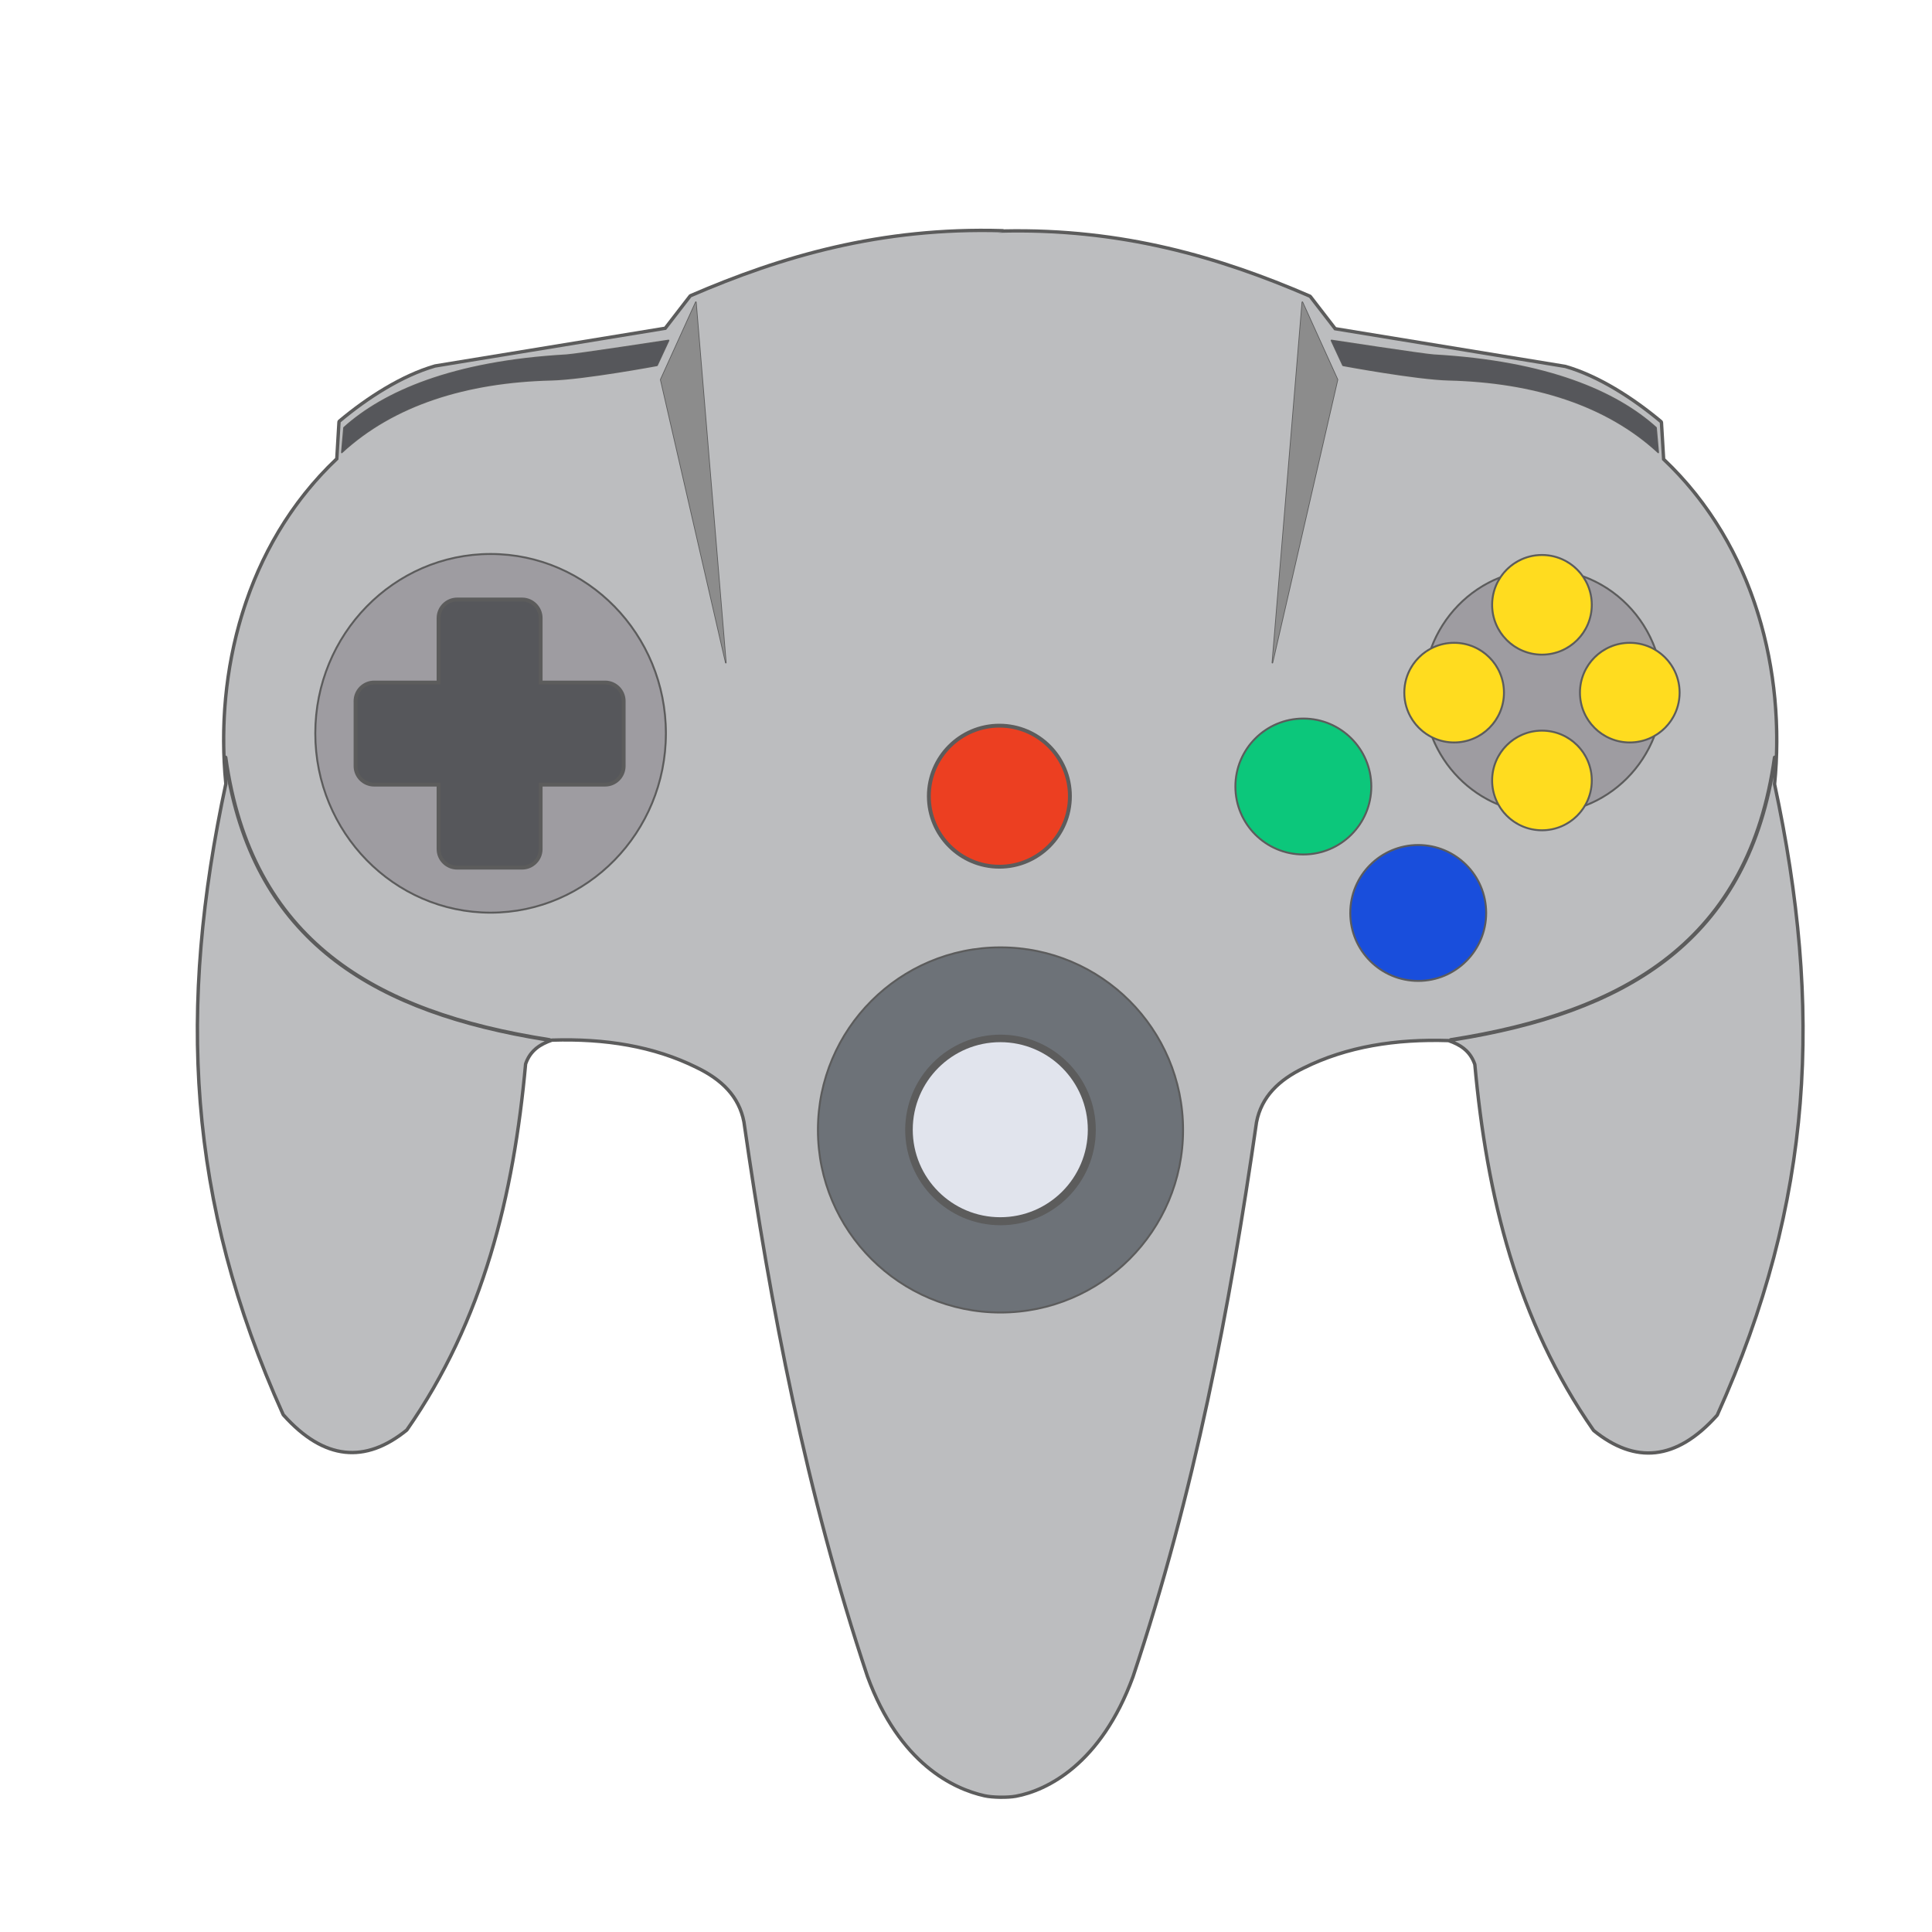 <?xml version="1.0" encoding="UTF-8" standalone="no"?>
<!DOCTYPE svg PUBLIC "-//W3C//DTD SVG 1.1//EN" "http://www.w3.org/Graphics/SVG/1.1/DTD/svg11.dtd">
<svg width="100%" height="100%" viewBox="0 0 8333 8333" version="1.1" xmlns="http://www.w3.org/2000/svg" xmlns:xlink="http://www.w3.org/1999/xlink" xml:space="preserve" xmlns:serif="http://www.serif.com/" style="fill-rule:evenodd;clip-rule:evenodd;stroke-linejoin:round;stroke-miterlimit:2;">
    <path id="Dark-Grey-Background" serif:id="Dark Grey Background" d="M4330.06,989.045C4328.35,988.265 4326.46,987.807 4324.46,987.748C3799.21,972.233 3369.55,1098.39 2976.15,1268.44C2973.88,1269.42 2971.9,1270.96 2970.39,1272.91C2970.39,1272.91 2883.9,1384.96 2865.26,1409.11C2865.26,1409.11 1875.81,1571.22 1875.81,1571.22C1875.25,1571.31 1874.69,1571.43 1874.14,1571.59C1732.11,1612.49 1582.23,1707.83 1459.95,1810.26C1456.87,1812.84 1454.99,1816.57 1454.76,1820.57L1445.54,1975.46C1048.44,2352.47 919.225,2902.33 966.766,3379.97C759.793,4345.85 797.114,5177.29 1214.38,6103.72C1214.99,6105.08 1215.81,6106.34 1216.8,6107.45C1306.68,6208.08 1396.94,6260.71 1486.83,6270.61C1577.26,6280.57 1667.91,6247.5 1758.35,6174.25C1759.41,6173.39 1760.35,6172.39 1761.13,6171.27C2091.79,5697.61 2222.56,5157.33 2274.16,4590.65C2293.93,4534.04 2335.44,4509.86 2382,4493.44C2607.55,4486.41 2817.22,4518.97 3002.94,4611.5C3002.98,4611.52 3003.03,4611.54 3003.08,4611.57C3106.22,4661.57 3180.66,4731.75 3201.48,4839.87C3316.91,5642.52 3470.39,6441.99 3734.39,7232.25C3734.43,7232.39 3734.48,7232.52 3734.53,7232.65C3873.98,7612.83 4109.84,7722.57 4244.83,7752.49C4280.55,7760.41 4346.97,7761.16 4382.8,7754.56C4518.44,7729.57 4754.07,7615.01 4893.61,7234.61C4893.66,7234.48 4893.7,7234.34 4893.75,7234.21C5157.75,6443.94 5311.22,5644.48 5426.66,4841.83C5447.47,4733.71 5521.92,4663.53 5625.06,4613.52C5625.11,4613.5 5625.15,4613.48 5625.2,4613.45C5810.92,4520.93 6020.59,4488.37 6246.13,4495.4C6292.7,4511.82 6334.21,4535.99 6353.98,4592.61C6405.58,5159.28 6536.35,5699.57 6867.01,6173.22C6867.79,6174.34 6868.73,6175.35 6869.79,6176.21C6960.23,6249.46 7050.88,6282.52 7141.31,6272.57C7231.19,6262.67 7321.45,6210.04 7411.34,6109.4C7412.33,6108.29 7413.15,6107.03 7413.76,6105.68C7831.03,5179.24 7868.35,4347.81 7661.37,3381.92C7708.91,2904.28 7579.7,2354.43 7182.59,1977.42C7182.59,1977.42 7173.38,1822.53 7173.38,1822.53C7173.15,1818.52 7171.27,1814.79 7168.19,1812.22C7045.91,1709.78 6896.03,1614.45 6754,1573.55C6753.45,1573.39 6752.89,1573.27 6752.32,1573.17L5762.88,1411.07C5762.88,1411.07 5657.75,1274.87 5657.75,1274.87C5656.24,1272.92 5654.26,1271.38 5651.99,1270.4C5265.19,1103.21 4843.35,978.441 4330.06,989.045Z" style="fill:rgb(92,92,92);"/>
    <path id="Grey-Shell" serif:id="Grey Shell" d="M973.193,3258.82C977.029,3259.1 980.287,3262.02 980.838,3265.98C1089.63,4048.11 1613.6,4359.23 2371.58,4477.41C2373.5,4477.71 2375.16,4478.64 2376.39,4479.96C2377.36,4479.61 2378.33,4479.27 2379.3,4478.94C2608.24,4471.54 2821.01,4504.57 3009.44,4598.44C3117.14,4650.66 3194.24,4724.48 3215.86,4837.46C3331.18,5639.36 3484.46,6438.1 3748.22,7227.63C3885,7600.52 4115.58,7708.91 4247.98,7738.26C4282.2,7745.84 4345.83,7746.54 4380.16,7740.21C4513.12,7715.72 4743.14,7602.48 4879.92,7229.59C5143.68,6440.06 5296.95,5641.32 5412.27,4839.42C5433.89,4726.44 5511,4652.62 5618.7,4600.4C5807.13,4506.53 6019.9,4473.5 6248.83,4480.89L6249.92,4481.27C6251.16,4479.27 6253.23,4477.8 6255.73,4477.41C7013.71,4359.23 7537.69,4048.11 7646.48,3265.98C7647.07,3261.72 7650.8,3258.66 7655.02,3258.8C7670.52,2814.19 7531.84,2326.37 7168.38,1984.05L7158.83,1823.39C7038.09,1722.25 6890.2,1627.95 6749.97,1587.56L5754.85,1424.53L5646.21,1283.78C5254.61,1114.52 4826.94,988.838 4304.11,1004.28L4324.03,1002.33C3801.2,986.881 3373.53,1112.56 2981.93,1281.83L2873.29,1422.57L1878.17,1585.61C1737.93,1625.99 1590.05,1720.3 1469.31,1821.44L1459.76,1982.09C1095.78,2324.89 957.228,2813.62 973.193,3258.82ZM7649.49,3351.82C7515.66,4075.7 7004.75,4374.14 6275.2,4491.2C6316,4509.35 6350.53,4536.9 6368.34,4589.54C6419.6,5154.3 6549.46,5692.86 6878.97,6164.88C7052.8,6305.68 7226.63,6294.32 7400.46,6099.69C7816.66,5175.62 7853.45,4346.37 7646.63,3382.75C7647.67,3372.47 7648.62,3362.16 7649.49,3351.82ZM979.681,3361.71C980.261,3368.12 980.867,3374.46 981.505,3380.79C774.684,4344.41 811.477,5173.66 1227.68,6097.73C1401.51,6292.36 1575.34,6303.72 1749.17,6162.92C2078.68,5690.91 2208.54,5152.34 2259.8,4587.58C2277.11,4536.41 2310.22,4508.95 2349.53,4490.79C1624.68,4373.97 1116.16,4077.56 979.681,3361.71ZM4315.29,4082.02C3878.4,4082.02 3523.7,4436.72 3523.7,4873.61C3523.7,5310.5 3878.4,5665.2 4315.29,5665.2C4752.19,5665.2 5106.89,5310.5 5106.89,4873.61C5106.89,4436.72 4752.19,4082.02 4315.29,4082.02ZM6117.01,3640.49C5952.95,3640.49 5819.74,3773.69 5819.74,3937.76C5819.74,4101.82 5952.95,4235.02 6117.01,4235.02C6281.08,4235.02 6414.28,4101.82 6414.28,3937.76C6414.28,3773.69 6281.08,3640.49 6117.01,3640.49ZM2116,2385.27C1696.46,2385.27 1355.74,2733.68 1355.74,3162.93C1355.74,3592.19 1696.46,3940.6 2116,3940.6C2535.55,3940.6 2876.27,3592.19 2876.27,3162.93C2876.27,2733.68 2535.55,2385.27 2116,2385.27ZM4310.49,3121.54C4138,3121.54 3997.96,3261.58 3997.96,3434.08C3997.96,3606.57 4138,3746.61 4310.49,3746.61C4482.99,3746.61 4623.03,3606.57 4623.03,3434.08C4623.03,3261.58 4482.99,3121.54 4310.49,3121.54ZM5621.52,3095.09C5457.45,3095.09 5324.25,3228.29 5324.25,3392.36C5324.25,3556.42 5457.45,3689.63 5621.52,3689.63C5785.59,3689.63 5918.79,3556.42 5918.79,3392.36C5918.79,3228.29 5785.59,3095.09 5621.52,3095.09ZM6829.33,2481.85C6789.61,2426.02 6724.38,2389.58 6650.7,2389.58C6574.92,2389.58 6508.08,2428.14 6468.74,2486.67C6330.94,2540.82 6221.35,2653.12 6168.96,2794.05C6099.88,2830.93 6052.82,2903.74 6052.82,2987.45C6052.82,3073.32 6102.33,3147.71 6174.33,3183.63C6227.37,3314.99 6330.64,3419.91 6459.65,3473.49C6497.22,3540.22 6568.73,3585.33 6650.7,3585.33C6730.64,3585.33 6800.64,3542.43 6838.9,3478.41C6975.77,3425.68 7085.2,3315.73 7139.07,3177.18C7204.51,3139.27 7248.58,3068.47 7248.58,2987.45C7248.58,2908.65 7206.89,2839.51 7144.38,2800.91C7091.49,2652.43 6975.39,2534.78 6829.33,2481.85ZM2847.02,1636.18C2846.74,1636.8 2846.67,1637.5 2846.82,1638.17L3127.54,2859.08C3127.91,2860.68 3129.45,2861.72 3131.07,2861.47C3132.69,2861.21 3133.84,2859.75 3133.7,2858.12L3004.48,1303.02C3004.37,1301.6 3003.3,1300.44 3001.9,1300.2C3000.5,1299.96 2999.11,1300.69 2998.52,1301.99L2847.02,1636.18ZM5771.78,1638.17C5771.93,1637.5 5771.86,1636.8 5771.58,1636.18L5620.08,1301.99C5619.49,1300.69 5618.1,1299.96 5616.7,1300.2C5615.3,1300.44 5614.24,1301.6 5614.12,1303.02L5484.9,2858.12C5484.76,2859.75 5485.91,2861.21 5487.53,2861.47C5489.15,2861.72 5490.69,2860.68 5491.06,2859.08L5771.78,1638.17ZM5742.75,1464.96L5739.76,1466.16L5739.41,1469.36L5789.6,1577.4L5792.37,1579.21C5792.37,1579.21 6108.18,1637.98 6247.54,1641.39C6615.49,1650.42 6928.39,1749.18 7150.33,1954.1C7151.28,1954.98 7152.66,1955.18 7153.82,1954.61C7154.98,1954.04 7155.67,1952.82 7155.56,1951.53L7146.23,1844.45C7146.16,1843.66 7145.79,1842.93 7145.21,1842.4C6974.02,1687.87 6675.86,1556.25 6183.68,1528.47C6144.81,1526.28 5742.75,1464.96 5742.75,1464.96ZM2887.07,1469.36L2886.72,1466.16L2883.72,1464.96C2883.72,1464.96 2481.66,1526.28 2442.79,1528.47C1950.62,1556.25 1652.46,1687.87 1481.27,1842.4C1480.68,1842.93 1480.32,1843.66 1480.25,1844.45L1470.92,1951.53C1470.8,1952.82 1471.49,1954.04 1472.65,1954.61C1473.81,1955.18 1475.2,1954.98 1476.15,1954.1C1698.09,1749.18 2010.99,1650.42 2378.93,1641.39C2518.29,1637.98 2834.1,1579.21 2834.1,1579.21L2836.88,1577.4L2887.07,1469.36Z" style="fill:rgb(188,189,191);"/>
    <path id="Grey-D-Pad---C---Circles" serif:id="Grey D-Pad - C - Circles" d="M2116,2393.6C2531.01,2393.6 2867.93,2738.33 2867.93,3162.93C2867.93,3587.54 2531.01,3932.27 2116,3932.27C1701,3932.27 1364.08,3587.54 1364.08,3162.93C1364.08,2738.33 1701,2393.6 2116,2393.6ZM1883.29,2935.59L1613.65,2935.59C1564.82,2935.59 1525.17,2975.23 1525.17,3024.07L1525.17,3304C1525.17,3352.83 1564.82,3392.48 1613.65,3392.48C1613.65,3392.48 1883.29,3392.48 1883.29,3392.48C1883.29,3453.63 1883.29,3662.11 1883.29,3662.11C1883.29,3710.95 1922.93,3750.59 1971.77,3750.59L2251.7,3750.59C2300.53,3750.59 2340.18,3710.95 2340.18,3662.11C2340.18,3662.11 2340.18,3453.63 2340.18,3392.48C2340.18,3392.48 2609.81,3392.48 2609.81,3392.48C2658.64,3392.48 2698.29,3352.83 2698.29,3304C2698.29,3304 2698.29,3024.07 2698.29,3024.07C2698.29,2975.23 2658.64,2935.59 2609.81,2935.59L2340.18,2935.59C2340.18,2935.59 2340.18,2665.96 2340.18,2665.96C2340.18,2617.12 2300.53,2577.47 2251.7,2577.47L1971.77,2577.47C1922.93,2577.47 1883.29,2617.12 1883.29,2665.96C1883.29,2665.96 1883.29,2935.59 1883.29,2935.59ZM6837.2,2493.7C6972.85,2546.38 7080.96,2656.28 7133.11,2794.41C7102.25,2777.8 7066.96,2768.37 7029.49,2768.37C6908.57,2768.37 6810.4,2866.54 6810.4,2987.45C6810.4,3108.37 6908.57,3206.54 7029.49,3206.54C7064.76,3206.54 7098.1,3198.19 7127.62,3183.36C7074.71,3312.22 6972.59,3414.91 6845.32,3466.89C6860.95,3436.75 6869.79,3402.52 6869.79,3366.24C6869.79,3245.33 6771.62,3147.16 6650.7,3147.16C6529.78,3147.16 6431.61,3245.33 6431.61,3366.24C6431.61,3400.5 6439.49,3432.93 6453.53,3461.82C6333.61,3409.16 6237.31,3311.06 6185.5,3188.82C6212.02,3200.22 6241.24,3206.54 6271.91,3206.54C6392.83,3206.54 6491,3108.37 6491,2987.45C6491,2866.54 6392.83,2768.37 6271.91,2768.37C6239.08,2768.37 6207.93,2775.6 6179.98,2788.56C6231.32,2657.4 6333.28,2552.39 6461.19,2498.73C6442.39,2531.04 6431.61,2568.61 6431.61,2608.67C6431.61,2729.58 6529.78,2827.75 6650.7,2827.75C6771.62,2827.75 6869.79,2729.58 6869.79,2608.67C6869.79,2566.51 6857.86,2527.13 6837.2,2493.7Z" style="fill:rgb(158,156,161);"/>
    <path id="Dark-Grey-D-Pad---C" serif:id="Dark Grey D-Pad - C" d="M1899.95,2952.25L1613.65,2952.25C1574.02,2952.25 1541.84,2984.43 1541.84,3024.07L1541.84,3304C1541.84,3343.64 1574.02,3375.81 1613.65,3375.81L1899.95,3375.81L1899.95,3662.11C1899.95,3701.75 1932.13,3733.93 1971.77,3733.93L2251.7,3733.93C2291.33,3733.93 2323.51,3701.75 2323.51,3662.11L2323.51,3375.81L2609.81,3375.81C2649.45,3375.81 2681.63,3343.64 2681.63,3304L2681.63,3024.07C2681.63,2984.43 2649.45,2952.25 2609.81,2952.25L2323.51,2952.25L2323.51,2665.96C2323.51,2626.32 2291.33,2594.14 2251.7,2594.14L1971.77,2594.14C1932.13,2594.14 1899.95,2626.32 1899.95,2665.96L1899.95,2952.25ZM2884.23,1468.05C2884.23,1468.05 2481.87,1529.39 2442.97,1531.59C1951.81,1559.32 1654.2,1690.5 1483.36,1844.72L1474.03,1951.8C1696.48,1746.42 2010.06,1647.31 2378.86,1638.27C2518.22,1634.85 2834.04,1576.09 2834.04,1576.09L2884.23,1468.05ZM5742.24,1468.05C5742.24,1468.05 6144.61,1529.39 6183.51,1531.59C6674.67,1559.32 6972.27,1690.5 7143.11,1844.72L7152.45,1951.8C6929.99,1746.42 6616.41,1647.31 6247.62,1638.27C6108.26,1634.85 5792.43,1576.09 5792.43,1576.09L5742.24,1468.05Z" style="fill:rgb(86,87,91);"/>
    <path id="Grey-Shading" serif:id="Grey Shading" d="M2849.87,1637.47L3130.59,2858.38L3001.37,1303.28L2849.87,1637.47ZM5768.73,1637.47L5488.01,2858.38L5617.23,1303.28L5768.73,1637.47Z" style="fill:rgb(140,140,140);"/>
    <path id="Grey-Analog-Stick-Outer-Circle" serif:id="Grey Analog Stick Outer Circle" d="M4315.29,4090.35C4747.59,4090.35 5098.55,4441.32 5098.55,4873.61C5098.55,5305.9 4747.59,5656.87 4315.29,5656.87C3883,5656.87 3532.04,5305.9 3532.04,4873.61C3532.04,4441.32 3883,4090.35 4315.29,4090.35ZM4315.29,4462.58C4088.44,4462.58 3904.26,4646.75 3904.26,4873.61C3904.26,5100.46 4088.44,5284.64 4315.29,5284.64C4542.15,5284.64 4726.32,5100.46 4726.32,4873.61C4726.32,4646.75 4542.15,4462.58 4315.29,4462.58Z" style="fill:rgb(109,114,120);"/>
    <g id="Light-Grey-Analog-Stick" serif:id="Light Grey Analog Stick" transform="matrix(0.482,0,0,0.482,2248.45,2492.01)">
        <circle cx="4286.16" cy="4938.88" r="783.258" style="fill:rgb(225,228,237);"/>
    </g>
    <path id="Yellow-Buttons" serif:id="Yellow Buttons" d="M6650.7,3155.49C6767.02,3155.49 6861.46,3249.93 6861.46,3366.24C6861.46,3482.56 6767.02,3577 6650.7,3577C6534.38,3577 6439.95,3482.56 6439.95,3366.24C6439.95,3249.93 6534.38,3155.49 6650.7,3155.49ZM6650.7,2397.91C6767.02,2397.91 6861.46,2492.35 6861.46,2608.67C6861.46,2724.99 6767.02,2819.42 6650.7,2819.42C6534.38,2819.42 6439.95,2724.99 6439.95,2608.67C6439.95,2492.35 6534.38,2397.91 6650.7,2397.91ZM6818.74,2987.45C6818.74,2871.14 6913.17,2776.7 7029.49,2776.7C7145.81,2776.7 7240.25,2871.14 7240.25,2987.45C7240.25,3103.77 7145.81,3198.21 7029.49,3198.21C6913.17,3198.21 6818.74,3103.77 6818.74,2987.45ZM6061.16,2987.45C6061.16,2871.14 6155.6,2776.7 6271.91,2776.7C6388.23,2776.7 6482.67,2871.14 6482.67,2987.45C6482.67,3103.77 6388.23,3198.21 6271.91,3198.21C6155.6,3198.21 6061.16,3103.77 6061.16,2987.45Z" style="fill:rgb(255,220,31);"/>
    <g id="Green-Button" serif:id="Green Button" transform="matrix(1,0,0,1,0,-14.259)">
        <circle cx="5621.52" cy="3406.62" r="288.935" style="fill:rgb(12,199,123);"/>
    </g>
    <g id="Blue-Button" serif:id="Blue Button" transform="matrix(1,0,0,1,495.493,531.14)">
        <circle cx="5621.52" cy="3406.62" r="288.935" style="fill:rgb(25,78,220);"/>
    </g>
    <g id="Red-Button" serif:id="Red Button" transform="matrix(1,0,0,1,49.906,3.565)">
        <circle cx="4260.59" cy="3430.51" r="295.87" style="fill:rgb(236,63,33);"/>
    </g>
</svg>
